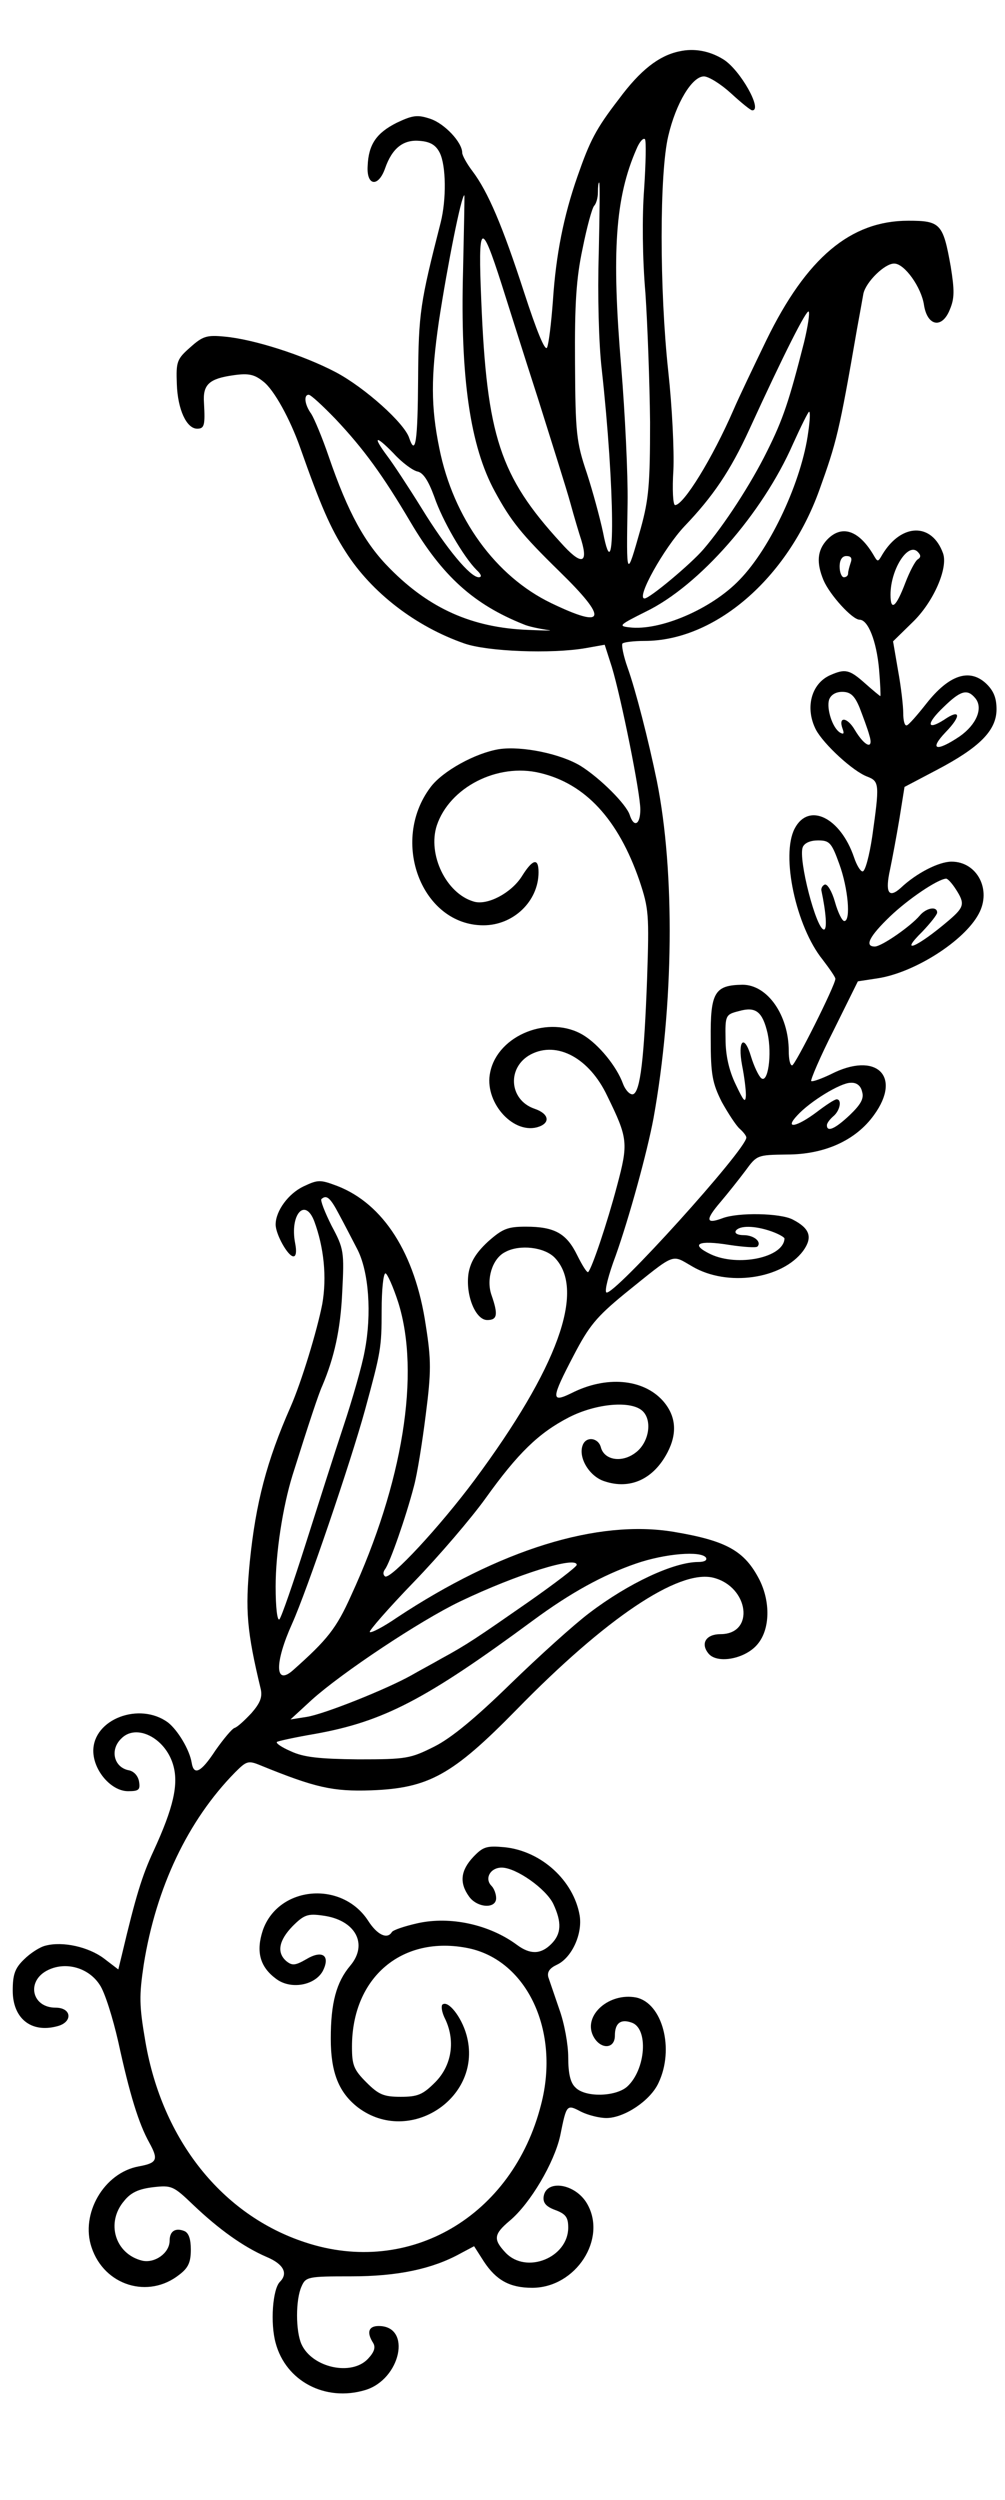 <svg xmlns="http://www.w3.org/2000/svg" width="316" height="785.333" version="1.0" viewBox="0 0 237 589"><path d="M160.2 12.1c-4.8 1-9.2 4.4-14.3 11.3-5.4 7-6.8 9.8-9.7 18.1-3.3 9.4-5.1 18.6-5.8 29.2-.4 5.4-1 10.4-1.4 11.2-.5.9-2.5-4.1-5.4-13-5.1-15.7-8.5-23.7-12.2-28.6-1.3-1.7-2.4-3.7-2.4-4.3 0-2.5-4.2-6.9-7.5-8-3-1-4.1-.9-7.9.9-4.8 2.4-6.7 5.1-6.9 10.2-.3 4.7 2.5 5.1 4.1.6 1.7-4.9 4.4-6.9 8.3-6.5 2.4.2 3.7 1 4.6 2.8 1.5 3 1.6 11 .2 16.5-4.8 18.8-5.2 21.2-5.3 36.7-.1 14.8-.6 18.4-2.1 14-1.1-3.5-10.5-11.9-17.3-15.5-7.6-4-19.4-7.8-26.3-8.4-4.1-.4-5.1-.1-8 2.5-3.2 2.8-3.4 3.4-3.2 8.7.2 6 2.3 10.5 4.8 10.5 1.7 0 1.9-.8 1.6-6.1-.3-4.3 1.2-5.7 7-6.5 3.5-.5 4.9-.2 7 1.5 2.5 1.9 6.3 8.8 8.7 15.6 4.8 13.6 7.1 18.9 10.7 24.5 6.1 9.6 16.5 17.6 28 21.6 5.4 1.9 20.5 2.5 28.6 1.1l4.5-.8 1.7 5.3c2.2 7.3 6.7 29.6 6.7 33.5 0 3.6-1.5 4.4-2.5 1.3-.8-2.5-6.9-8.6-11.5-11.5-4.7-2.9-13.9-4.8-19.3-4-5.6.9-13.4 5.2-16.2 9-9.6 12.8-2 32.5 12.5 32.5 7.1 0 13-5.7 13-12.5 0-3.5-1.4-3.1-3.9.9s-8.2 7-11.4 6c-6.5-1.9-10.9-11.1-8.7-17.9 3-9 14.3-14.8 24.3-12.4 10.7 2.5 18.5 10.9 23.5 25.4 2.2 6.6 2.3 7.9 1.8 23-.7 18.9-1.6 26.7-3.3 27.3-.7.2-1.8-.9-2.4-2.5-1.5-4.1-5.7-9.2-9.3-11.4-8-4.9-20.2-.1-22 8.7-1.5 6.8 5.1 14.5 11 13 3.3-.9 3-3.2-.6-4.4-6-2.1-6.5-9.8-.8-12.8 6.2-3.2 13.8.9 18 9.8 4.9 10 5 11.1 2.3 21.2-2.3 8.7-5.9 19.4-6.8 20.3-.3.2-1.4-1.6-2.6-4-2.5-5.1-5.3-6.7-12.1-6.7-4.3 0-5.5.5-8.9 3.5-2.8 2.6-4.1 4.7-4.6 7.4-.8 5.1 1.6 11.1 4.4 11.1 2.4 0 2.6-1.3 1-5.9-1.3-3.7.2-8.6 3.2-10.1 3.4-1.9 9.4-1.2 11.8 1.4 7.2 7.7.6 25.9-19 52.3-8.2 11-19.8 23.5-21.1 22.7-.5-.4-.5-1 0-1.7 1.1-1.4 4.9-12.2 6.8-19.5.8-2.9 2-10.5 2.8-16.9 1.3-10.1 1.3-12.9 0-21.1-2.5-16.9-10-28.6-20.9-32.8-4-1.5-4.5-1.5-7.9.1-3.6 1.7-6.6 5.8-6.6 9 0 2.3 2.9 7.5 4.2 7.5.6 0 .8-1.1.4-3.1-1.3-6.7 2.3-10.9 4.5-5.2 2.3 6.2 3 13.2 1.9 19.5-1.2 6.2-4.9 18.4-7.5 24.3-5.6 12.7-8.2 22.6-9.6 36.5-1.1 11.4-.7 16.3 2.6 30 .4 1.9-.2 3.3-2.2 5.6-1.6 1.7-3.3 3.3-4 3.5-.6.2-2.6 2.6-4.5 5.3-3.4 5.2-5.1 6-5.6 2.9s-3.3-7.7-5.6-9.5c-6.7-4.9-17.6-.8-17.6 6.7 0 4.6 4.2 9.5 8.2 9.5 2.5 0 2.9-.3 2.6-2.2-.2-1.3-1.1-2.4-2.3-2.7-3.6-.6-4.7-4.8-1.9-7.5 3.5-3.6 10.3-.2 12.2 6.1 1.4 4.6.1 10.2-4.6 20.4-2.7 5.8-4.2 10.7-7.4 24.2l-.9 3.7-3.4-2.6c-3.6-2.7-9.7-4.1-13.8-3-1.3.3-3.6 1.8-5 3.2-2.2 2.1-2.7 3.6-2.7 7.4 0 6.5 4.3 10 10.4 8.4 3.8-.9 3.6-4.4-.3-4.4-5.7 0-7-6.4-1.7-8.9 4.2-2 9.5-.5 12.1 3.5 1.2 1.7 3.1 7.8 4.4 13.5 2.7 12.4 4.8 19.2 7.3 23.7 2.2 4 1.9 4.8-2.5 5.6-8.2 1.5-13.8 11.2-11.1 19.1 3 9 13.4 12.2 20.7 6.4 2.1-1.6 2.7-2.9 2.7-5.9 0-2.5-.5-4-1.6-4.4-2.1-.8-3.4.1-3.4 2.3 0 2.9-3.5 5.4-6.5 4.7-6.4-1.6-8.6-9-4.2-14.1 1.6-2 3.5-2.8 6.8-3.2 4.4-.5 4.8-.3 9.5 4.2 6 5.7 11.7 9.8 17.2 12.2 4.1 1.7 5.2 3.9 3.2 5.9-1.7 1.7-2.3 9.7-1 14.4 2.4 9 11.7 13.9 21.1 11.1 8.4-2.5 11.1-15.1 3.2-15.1-2.4 0-2.9 1.5-1.3 4 .6 1 .3 2.1-1.2 3.7-3.9 4.2-13.2 2.1-15.7-3.4-1.4-3.1-1.4-10.5 0-13.6 1-2.3 1.5-2.4 11.7-2.4 10.9 0 19.1-1.7 25.8-5.4l3.2-1.7 2.3 3.6c2.9 4.4 6.1 6.2 11.4 6.2 10.3 0 17.8-11.6 12.9-19.9-2.8-4.7-9.6-5.7-10.2-1.6-.2 1.5.6 2.4 2.8 3.2 2.4.9 3 1.7 3 4.1 0 7.1-9.9 11.1-14.8 5.9-2.9-3.1-2.8-4.3 1-7.5 4.9-4.1 10.5-13.7 11.9-20 1.5-7.4 1.5-7.5 4.9-5.7 1.6.8 4.3 1.5 6 1.5 4.2 0 10.4-4.1 12.3-8.3 3.8-8 .9-18.8-5.3-20.1-6.3-1.2-12.4 4.1-10.2 8.9 1.6 3.4 5.2 3.4 5.2.1 0-2.9 1.3-4 3.9-3.1 4.1 1.3 3.4 11.1-1 15.1-2.7 2.4-9.9 2.6-12.2.2-1.2-1.1-1.7-3.3-1.7-7.1 0-3-.9-8-2.1-11.3-1.1-3.2-2.3-6.7-2.6-7.6-.3-1.2.3-2.1 2-2.9 3.5-1.6 6.1-7.2 5.4-11.6-1.4-8.2-9-15.2-17.7-16.1-4.3-.4-5.1-.1-7.4 2.3-3 3.2-3.3 6.1-1 9.3 1.9 2.7 6.4 3 6.4.4 0-1-.5-2.3-1.1-2.9-1.7-1.7-.3-4.3 2.4-4.3 3.4 0 10.5 5 12.2 8.6 2 4.3 1.9 7-.5 9.4-2.5 2.5-5 2.5-8.1.2-6.5-4.8-15.7-6.8-23.4-5.1-3.1.7-5.8 1.6-6.1 2.1-1.1 1.8-3.5.6-5.6-2.7-6.2-9.5-21.1-8.2-24.8 2.2-1.7 5.1-.7 8.7 3.1 11.5 3.4 2.6 9.1 1.6 11-1.8 1.9-3.7-.1-5.1-3.9-2.8-2.6 1.5-3.3 1.5-4.6.5-2.4-2-1.9-4.9 1.4-8.3 2.7-2.7 3.6-3 7.1-2.5 7.7 1 10.8 6.7 6.5 11.8-3.3 3.9-4.6 8.8-4.6 17.2 0 8 1.9 12.7 6.4 16.2 12.2 9.2 29.7-2.4 25.6-17.1-1.2-4.3-4.4-8.3-5.7-7.1-.3.4-.1 1.7.5 3 2.7 5.3 1.8 11.3-2.2 15.3-2.9 2.9-4.1 3.4-8.1 3.4s-5.2-.5-8.1-3.4c-3-3-3.4-4.1-3.4-8.4 0-16.4 11.9-26.4 27.5-23.2 13.8 2.9 21.6 19.5 17.1 36.8-6.7 26.4-31.1 40.6-55.6 32.5-19.6-6.4-33.7-24.1-37.7-47.2-1.5-8.7-1.5-10.9-.4-18.3 2.9-18.1 10.4-33.9 21.5-45.2 2.7-2.7 3.1-2.9 6-1.7 13 5.3 17.1 6.2 26.1 5.9 13.6-.5 19.2-3.6 34.3-19 21-21.5 38.2-33.1 46.4-31.1 8.4 2.1 9.9 13.3 1.7 13.3-3.4 0-4.8 2.2-2.8 4.6 2.1 2.5 8.8 1.2 11.6-2.3 2.9-3.5 3-9.9.4-15.1-3.5-6.8-7.7-9.2-20.2-11.3-18-3-41.1 4.2-65.3 20.2-3.2 2.2-6.1 3.7-6.4 3.4-.3-.2 4.4-5.6 10.4-11.8 6-6.2 13.6-15.1 16.9-19.7 7.6-10.6 12.5-15.4 19.7-19.1 6.5-3.3 14.8-4 17.4-1.4 2.3 2.3 1.4 7.5-1.8 9.8-3.2 2.4-7.3 1.7-8.1-1.3-.6-2.3-3.5-2.7-4.3-.5-1.1 2.9 1.6 7.4 5.2 8.5 6 2 11.5-.5 14.8-6.8 2.4-4.6 2-8.7-1.1-12.2-4.7-5.2-13.4-5.9-21.5-1.8-4.9 2.4-4.9 1.4.5-8.9 3.6-6.9 5.3-9 12-14.5 12.3-9.9 10.9-9.3 16-6.4 8.2 4.8 21.1 3 26.1-3.7 2.3-3.2 1.6-5.3-2.5-7.4-2.9-1.5-12.8-1.7-16.5-.3-4 1.5-4.1.4-.5-3.8 1.7-2 4.4-5.4 5.9-7.4 2.7-3.7 2.8-3.7 9.8-3.8 8.8 0 16.2-3.3 20.5-9.3 6.7-9.2.5-15.1-10.2-9.6-2.3 1.1-4.3 1.8-4.6 1.6-.2-.3 2.1-5.7 5.3-12l5.7-11.5 4.6-.7c8.7-1.3 20.5-8.8 23.9-15.2 3.1-5.7-.4-12.3-6.4-12.3-3 0-8.3 2.7-12 6.2-2.9 2.6-3.7 1-2.5-4.4.5-2.4 1.5-7.7 2.2-11.9l1.2-7.5 7.6-4c10.1-5.3 14.1-9.3 14.1-14.3 0-2.7-.7-4.4-2.5-6.1-3.9-3.6-8.7-2-14 4.7-2.2 2.8-4.3 5.2-4.7 5.2-.5.1-.8-1.2-.8-2.9 0-1.6-.5-6.1-1.2-9.9l-1.2-7 4.6-4.5c4.9-4.7 8.4-12.7 7.2-16.2-2.6-7.3-9.8-7.2-14.3.2-1.1 1.9-1.1 1.9-2.2 0-3.5-5.8-7.5-7-10.9-3.4-2.3 2.5-2.5 5.4-.8 9.5 1.5 3.5 6.8 9.3 8.5 9.3 2 0 4 5 4.6 11.7.3 3.5.4 6.3.3 6.3-.1 0-1.8-1.4-3.6-3-3.7-3.3-4.7-3.5-8.3-1.9-4.4 2-5.9 7.7-3.3 12.8 1.8 3.4 8.8 9.9 12.2 11.1 2.8 1.1 2.8 1.9 1.1 14-.7 4.7-1.7 8.4-2.3 8.3-.5 0-1.4-1.5-2-3.3-3.2-9.4-10.7-13.1-14-6.8-3.3 6.3.3 23.1 6.6 30.9 1.6 2.1 3 4.1 3 4.5 0 1.5-9.5 20.4-10.2 20.4-.5 0-.8-1.5-.8-3.4 0-8.4-5-15.6-10.9-15.6-6.6.1-7.6 1.8-7.5 12.8 0 8.4.4 10.4 2.6 14.8 1.5 2.7 3.4 5.6 4.2 6.3.9.8 1.6 1.7 1.6 2.1 0 2.8-31.4 37.5-33 36.5-.5-.3.5-4.2 2.2-8.7 3.2-9 7.4-24.3 8.9-32.3 4.8-26.6 5.1-58.1.8-79.5-2-9.7-5-21.4-6.9-26.7-1-2.8-1.5-5.4-1.2-5.7.3-.3 2.6-.6 5.2-.6 16.6 0 33.7-14.7 41.2-35.5 4.1-11.4 4.7-13.7 8.9-38 .6-3.3 1.3-7.1 1.5-8.3.6-2.8 5.1-7.2 7.3-7.1 2.4 0 6.4 5.6 7 9.8.8 5 4.3 5.6 6.1 1 1.1-2.6 1.1-4.5.2-10.1-1.8-10.1-2.4-10.8-10-10.8-13.6 0-24 8.7-33.5 28.2-3 6.2-6.5 13.5-7.7 16.3-5 11.5-11.8 22.5-13.8 22.5-.5 0-.7-3.7-.4-8.3.2-4.5-.3-14.9-1.2-23.1-2.1-19.3-2.1-46.9 0-55.6 1.8-7.7 5.6-14 8.4-14 1.1 0 4 1.8 6.4 4 2.4 2.2 4.6 4 5 4 2.5 0-2.8-9.5-6.8-12-3.2-2-6.9-2.7-10.4-1.9zm-8.3 32.4c-.5 6.5-.4 16.5.3 24.5.5 7.4 1 21.1 1.1 30.5 0 14.6-.3 18.1-2.2 25-3.4 12-3.4 12-3.1-6 .1-6.6-.6-21-1.5-32-2.3-27.2-1.4-40 3.6-51.4.7-1.7 1.6-2.7 2-2.3.3.4.2 5.6-.2 11.7zm-10.7 15.2c-.3 9.7 0 21.3.7 27.3 3.1 28 3.3 53.8.3 38.4-.7-3.3-2.4-9.6-3.8-13.9-2.5-7.4-2.7-9.4-2.8-26-.1-14 .3-20 1.8-27 1-5 2.2-9.4 2.7-10 .5-.5.9-1.9.9-3.2 0-1.3.1-2.3.3-2.3.2 0 .1 7.5-.1 16.7zm-32 4c-.7 25.3 1.7 41.5 7.5 52.1 3.8 7 6.3 10.1 15.2 18.8 11.6 11.3 11 13.7-1.9 7.5-13.1-6.3-23.1-20-26.4-36.5-2-9.8-2-16.8-.1-29.9 2-13.1 5.3-29.7 6-29.7.1 0-.1 8-.3 17.7zm9.1 3.3c1.5 4.7 5.3 16.8 8.6 27 3.2 10.2 6.7 21.2 7.6 24.5.9 3.3 2.1 7.3 2.6 8.8 1.7 5.7-.1 5.9-4.9.5-14.3-15.6-17.4-25.1-18.7-56.8-.8-18.7-.1-19.3 4.8-4zm71.3 13.7c-3.5 13.7-4.9 18-8.7 25.6-3.8 7.7-10.1 17.4-15 23.1-2.9 3.4-12.7 11.6-13.9 11.6-2.1 0 4.6-11.9 9.4-17 6.7-7 10.8-13 15.3-22.8 8.3-18.1 13.5-28.3 14-27.8.3.3-.2 3.6-1.1 7.3zm-110.5 18c6.7 7.1 11.2 13.3 17.7 24.3 7.5 12.7 14.9 19.4 26.7 24.1 1.1.5 3.6 1 5.5 1.3 1.9.2-.1.2-4.5 0-13.1-.5-23.2-5-32.5-14.4-5.9-5.9-9.9-13.1-14.5-26.5-1.5-4.4-3.4-8.9-4.1-10-1.6-2.2-1.8-4.5-.6-4.5.5 0 3.3 2.6 6.3 5.7zm111.5 3.1c-1.5 11.4-8.8 27.2-16.2 34.8-6.6 6.9-18.8 12.1-26 11.2-2.7-.3-2.3-.6 3.9-3.7 12.6-6.1 27.5-23.1 34.7-39.5 1.9-4.2 3.6-7.6 3.8-7.6.3 0 .2 2.1-.2 4.8zm-92.1 9.3c1.3.3 2.5 2.1 3.9 5.9 1.9 5.6 6.9 14.2 10 17.3 1.1 1 1.3 1.7.5 1.7-2 0-7.6-6.7-13.5-16.3-3.1-5-6.8-10.6-8.1-12.3-3.5-4.7-2.8-5 1.5-.6 2 2.2 4.6 4.1 5.7 4.3zm117.9 20.7c-.6.4-1.9 2.9-2.9 5.5-2.2 5.8-3.5 6.8-3.5 2.8 0-5.9 4.1-12.4 6.4-10.1.8.8.8 1.3 0 1.8zm-15.8.8c-.3.9-.6 2-.6 2.5s-.4.9-1 .9c-.5 0-1-1.1-1-2.5 0-1.6.6-2.5 1.6-2.5 1.1 0 1.4.5 1 1.6zm2.1 34.1c.8 2.1 1.9 5 2.3 6.5 1.1 3.5-1 2.8-3.4-1.2-1.8-3.1-4-3.3-2.9-.3.4 1.1.3 1.4-.6.9-1.8-1.1-3.2-5.6-2.6-7.7.4-1.2 1.6-1.9 3.1-1.9 1.9 0 2.9.8 4.1 3.7zm27.3-2.2c1.9 2.3.3 6.2-3.7 9-5.5 3.7-7.3 3.2-3.3-1 3.8-3.9 3.5-5.6-.4-2.9-4.1 2.6-4.2.9-.1-3 4-3.9 5.6-4.4 7.5-2.1zm-32.1 39c2.1 5.7 2.8 13.5 1.2 13.5-.5 0-1.5-2-2.2-4.5-.7-2.5-1.8-4.3-2.4-4.1-.5.2-.9.8-.8 1.4 1.1 5.2 1.4 9.2.6 9.2-1.8 0-6.1-16.6-5-19.4.4-1 1.8-1.6 3.6-1.6 2.7 0 3.2.5 5 5.5zm27.5 6c2.2 3.4 2 4.2-1.6 7.3-7.5 6.4-12 8.3-6.3 2.7 1.9-2 3.5-4 3.5-4.5 0-1.6-2.6-1.1-4.1.7-2.1 2.5-9 7.3-10.6 7.3-2.5 0-1.3-2.4 3.6-7.1 4.3-4.1 11.1-8.7 13.2-8.9.4 0 1.4 1.1 2.3 2.5zM181 243.4c1.1 5 .1 12-1.5 10.6-.6-.5-1.7-2.8-2.4-5.1-1.6-5.4-3.2-3.8-2.1 2.1.5 2.5.9 5.6.9 7-.1 2-.5 1.5-2.4-2.5-1.6-3.3-2.4-6.9-2.4-10.7-.1-5.6 0-5.8 3.2-6.6 3.9-1.1 5.5.1 6.7 5.2zm22.3 13.8c.5 1.6-.3 3-2.9 5.5-3.5 3.3-5.4 4.1-5.4 2.4 0-.5.7-1.4 1.5-2.1 1.6-1.3 2.1-4 .8-4-.5 0-2.6 1.4-4.7 3-4.8 3.6-7.7 4.1-4.6.8 3-3.3 10.2-7.7 12.6-7.7 1.4-.1 2.4.7 2.7 2.1zM79.9 286c1.2 2.2 3.1 5.9 4.3 8.2 2.8 5.3 3.5 15.4 1.8 24.1-.6 3.4-2.9 11.4-5 17.7-2.1 6.3-6.1 18.9-9 28-2.9 9.1-5.6 16.9-6.1 17.5-.5.5-.9-2.7-.9-7.7 0-8 1.7-18.9 4-26.3 3.9-12.4 6.2-19.3 7-21 2.8-6.6 4.3-13.2 4.7-22 .5-9.6.4-10.3-2.5-15.7-1.6-3.2-2.7-6-2.4-6.3 1.2-1.1 2.1-.3 4.1 3.5zm102 4.1c1.7.6 3.1 1.4 3.1 1.7-.2 4.5-11 6.7-17.4 3.7-5-2.4-3-3.4 4.4-2.2 3.3.5 6.3.7 6.6.4 1.1-1.1-.8-2.7-3.2-2.7-1.4 0-2.2-.4-1.9-1 .8-1.3 4.4-1.3 8.4.1zm-88 16.7c5.3 16.8 1.1 42.6-11.1 69.1-3.5 7.8-5.6 10.4-13.7 17.6-4.3 3.8-4.4-1.7-.2-11 3.5-7.8 13.8-38 17.2-50.4 3.7-13.6 3.9-14.5 3.9-23.4 0-4.8.4-8.7.9-8.7.4 0 1.8 3.1 3 6.8zm72.6 60.2c.3.6-.4 1-1.8 1-5.8 0-16.5 5-25.7 12-3.6 2.7-11.9 10.2-18.6 16.7-8.3 8.1-14 12.8-18 14.8-5.6 2.8-6.5 3-17.9 3-9.3-.1-12.9-.5-15.9-1.9-2.1-.9-3.6-1.9-3.3-2.2.2-.2 4.3-1.1 9-1.9 16.1-2.9 26-8 51.5-26.8 8.7-6.4 16.3-10.6 24.1-13.3 6.9-2.4 15.5-3.1 16.6-1.4zm-30.5 1.7c-.1.5-5.2 4.4-11.5 8.8-11.8 8.2-14.4 10-20.5 13.3-1.9 1.1-5.1 2.8-7 3.9-5.9 3.3-20.7 9.2-24.7 9.8l-3.8.6 5-4.6c7.1-6.4 25.6-18.7 35-23.2 13.6-6.5 27.6-10.8 27.5-8.6z"/></svg>